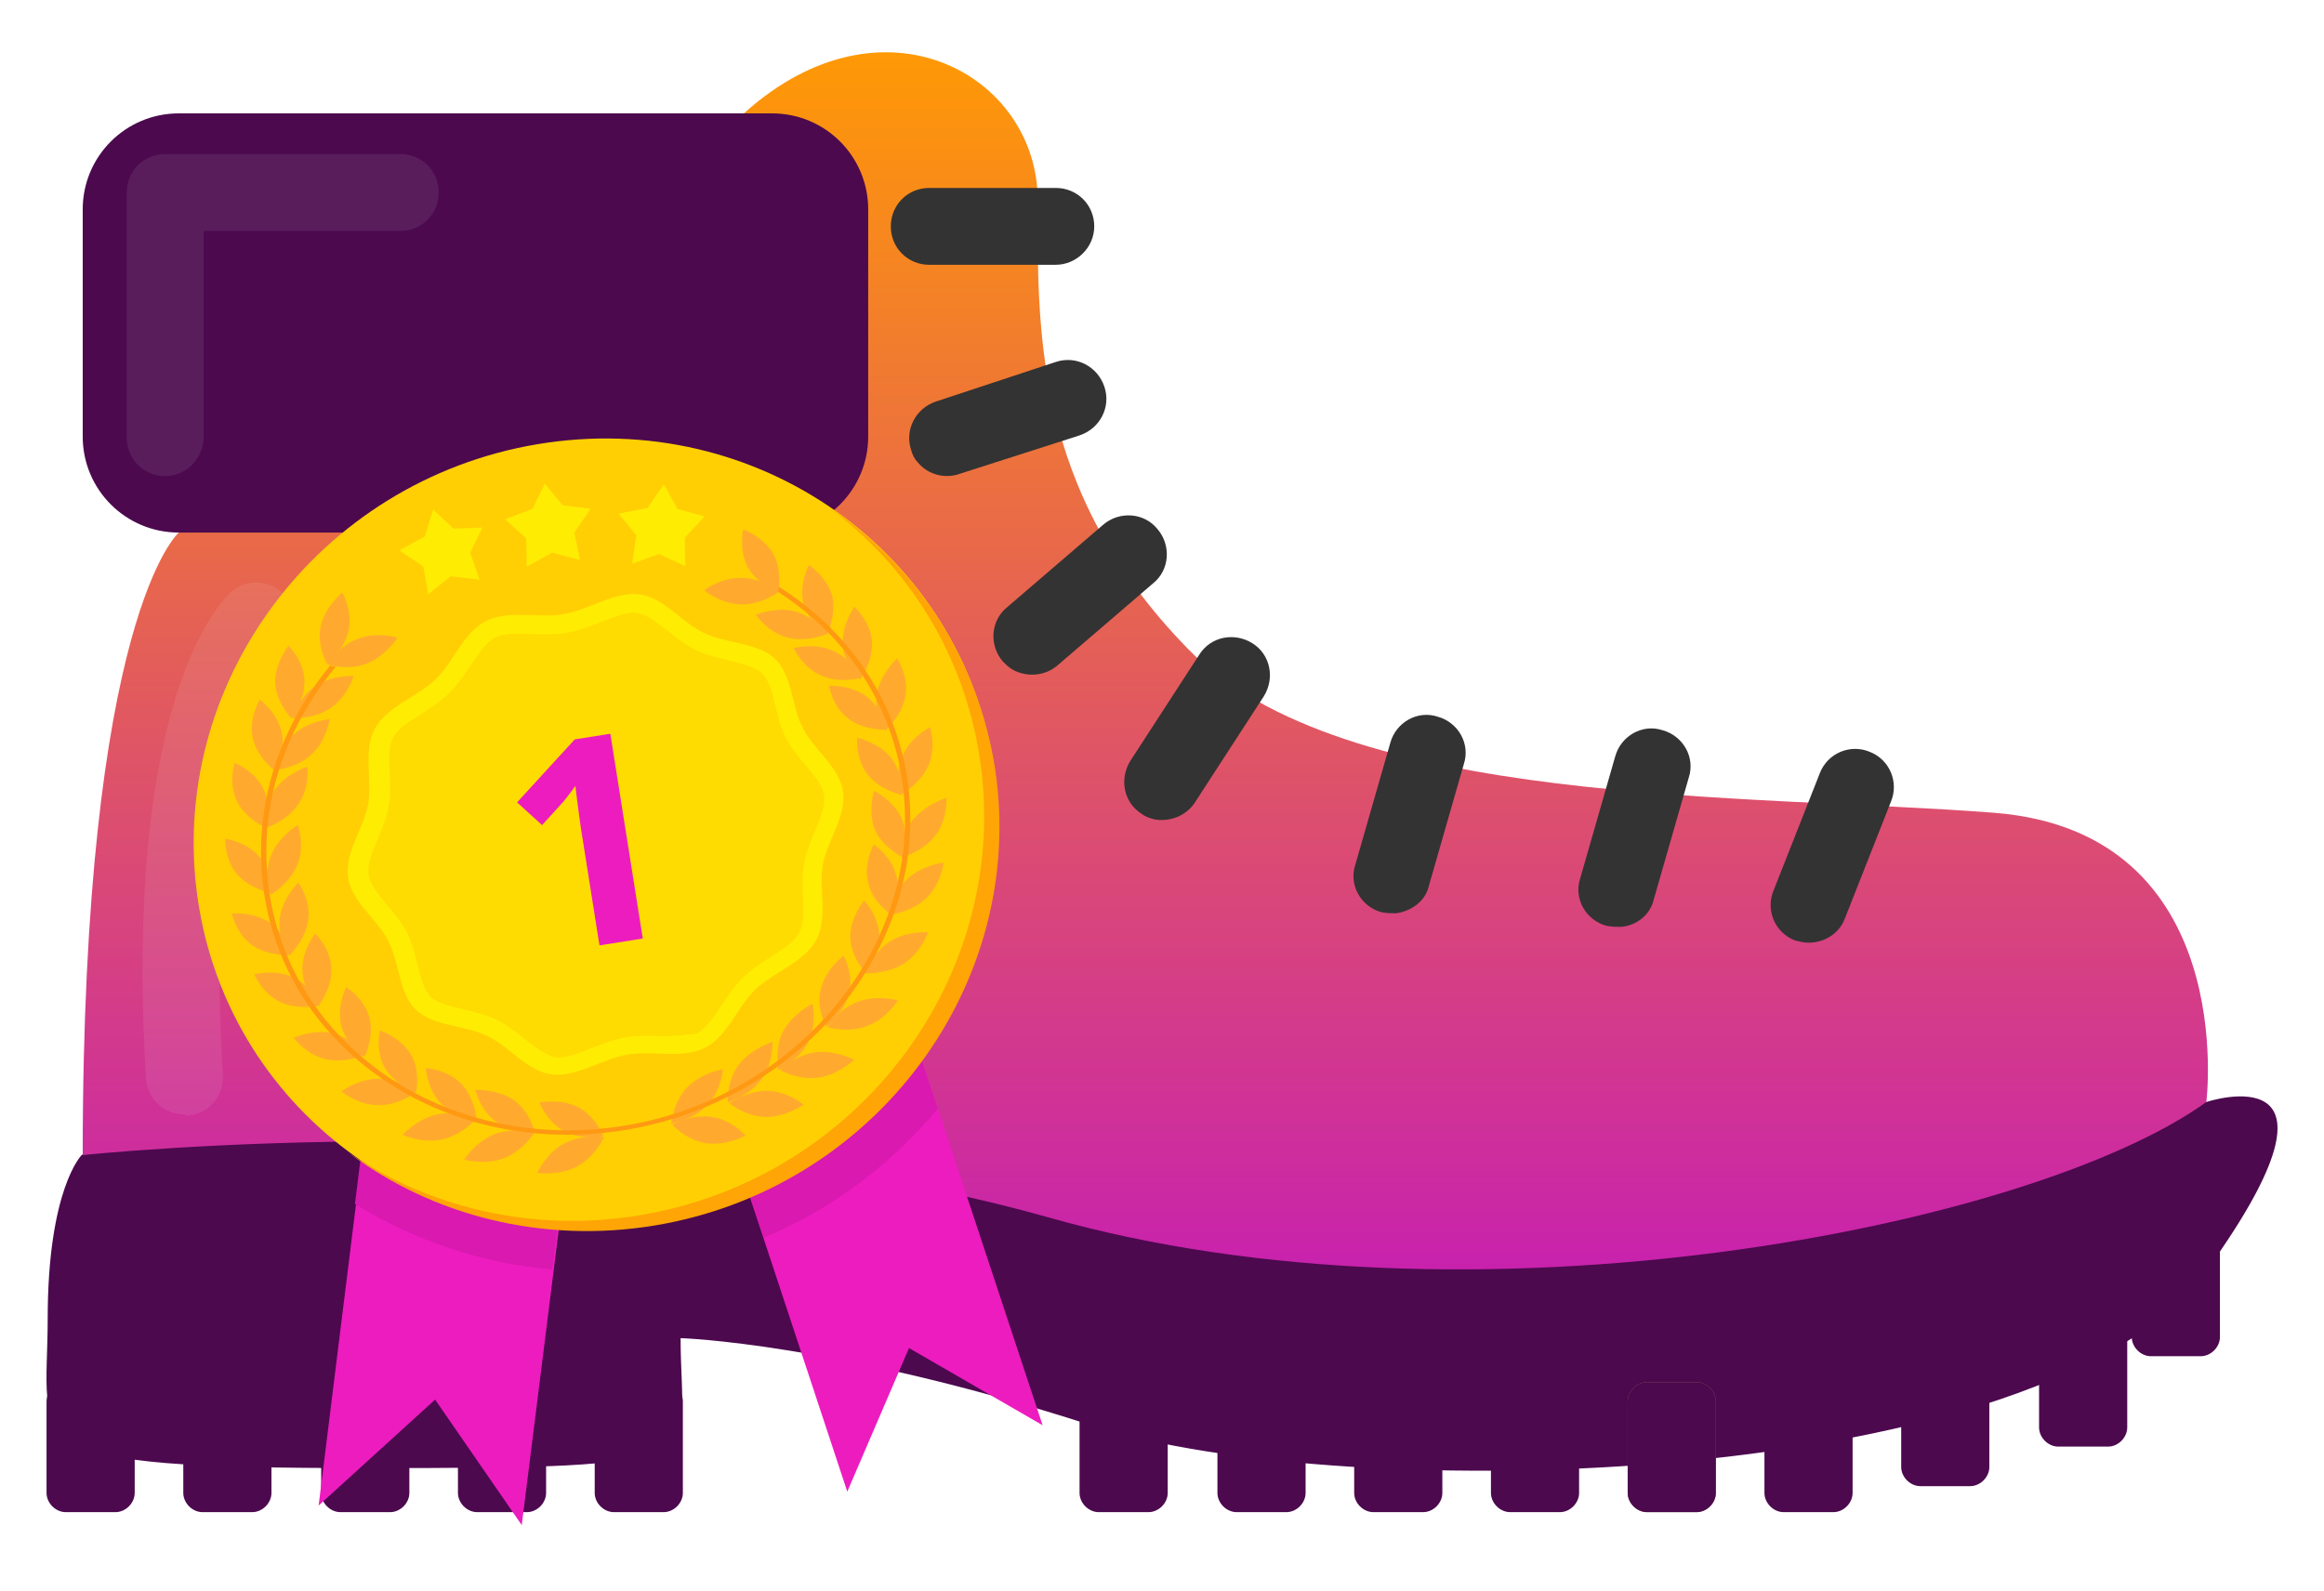 <svg width="200" height="137" viewBox="0 0 200 137" fill="none" xmlns="http://www.w3.org/2000/svg">
<g filter="url(#filter0_d)">
<path d="M7.022 95.437C7.022 95.437 4.104 98.355 4.104 109.54C4.104 120.725 0.797 122.379 31.532 122.379C62.267 122.379 58.571 121.99 58.571 111.193C58.571 111.193 71.896 111.582 93.877 118.683C115.859 125.783 176.356 124.324 189.973 105.26C203.59 86.294 189.876 90.865 189.876 90.865C189.876 90.865 29.878 80.069 7.022 95.437Z" fill="#4C094E"/>
<path d="M15.386 41.844C15.386 41.844 7.118 48.945 7.118 95.436C7.118 95.436 53.61 90.476 90.181 100.786C126.752 111.193 174.897 101.661 189.875 90.865C189.875 90.865 192.793 67.619 171.59 65.966C150.387 64.312 115.567 65.577 102.242 51.863C88.819 38.148 89.306 24.045 89.306 13.249C89.306 2.453 75.981 -5.036 64.017 5.76L15.386 41.844Z" fill="url(#paint0_linear)"/>
<path d="M74.716 33.578C74.716 38.149 71.02 41.845 66.449 41.845H15.386C10.814 41.845 7.118 38.149 7.118 33.578V14.028C7.118 9.456 10.814 5.76 15.386 5.76H66.449C71.02 5.76 74.716 9.456 74.716 14.028V33.578Z" fill="#4C094E"/>
<path d="M11.592 124.518C11.592 125.393 10.814 126.172 9.939 126.172H5.659C4.784 126.172 4.006 125.393 4.006 124.518V116.64C4.006 115.764 4.784 114.986 5.659 114.986H9.939C10.814 114.986 11.592 115.764 11.592 116.64V124.518Z" fill="#4C094E"/>
<path d="M23.361 124.518C23.361 125.393 22.583 126.172 21.707 126.172H17.428C16.552 126.172 15.774 125.393 15.774 124.518V116.64C15.774 115.764 16.552 114.986 17.428 114.986H21.707C22.583 114.986 23.361 115.764 23.361 116.64V124.518Z" fill="#4C094E"/>
<path d="M35.229 124.518C35.229 125.393 34.451 126.172 33.575 126.172H29.296C28.42 126.172 27.642 125.393 27.642 124.518V116.64C27.642 115.764 28.42 114.986 29.296 114.986H33.575C34.451 114.986 35.229 115.764 35.229 116.64V124.518Z" fill="#4C094E"/>
<path d="M46.997 124.518C46.997 125.393 46.219 126.172 45.344 126.172H41.064C40.189 126.172 39.411 125.393 39.411 124.518V116.64C39.411 115.764 40.189 114.986 41.064 114.986H45.344C46.219 114.986 46.997 115.764 46.997 116.64V124.518Z" fill="#4C094E"/>
<path d="M58.766 124.518C58.766 125.393 57.988 126.172 57.113 126.172H52.833C51.958 126.172 51.18 125.393 51.18 124.518V116.64C51.18 115.764 51.958 114.986 52.833 114.986H57.113C57.988 114.986 58.766 115.764 58.766 116.64V124.518Z" fill="#4C094E"/>
<path d="M147.664 124.518C147.664 125.393 146.886 126.172 146.01 126.172H141.731C140.855 126.172 140.077 125.393 140.077 124.518V116.64C140.077 115.764 140.855 114.986 141.731 114.986H146.01C146.886 114.986 147.664 115.764 147.664 116.64V124.518Z" fill="#A67C52"/>
<path d="M100.492 124.518C100.492 125.393 99.714 126.172 98.838 126.172H94.559C93.683 126.172 92.905 125.393 92.905 124.518V116.64C92.905 115.764 93.683 114.986 94.559 114.986H98.838C99.714 114.986 100.492 115.764 100.492 116.64V124.518Z" fill="#4C094E"/>
<path d="M112.358 124.518C112.358 125.393 111.58 126.172 110.705 126.172H106.425C105.55 126.172 104.771 125.393 104.771 124.518V116.64C104.771 115.764 105.55 114.986 106.425 114.986H110.705C111.58 114.986 112.358 115.764 112.358 116.64V124.518Z" fill="#4C094E"/>
<path d="M124.127 124.518C124.127 125.393 123.348 126.172 122.473 126.172H118.194C117.318 126.172 116.54 125.393 116.54 124.518V116.64C116.54 115.764 117.318 114.986 118.194 114.986H122.473C123.348 114.986 124.127 115.764 124.127 116.64V124.518Z" fill="#4C094E"/>
<path d="M135.895 124.518C135.895 125.393 135.117 126.172 134.242 126.172H129.962C129.087 126.172 128.309 125.393 128.309 124.518V116.64C128.309 115.764 129.087 114.986 129.962 114.986H134.242C135.117 114.986 135.895 115.764 135.895 116.64V124.518Z" fill="#4C094E"/>
<path d="M147.664 124.518C147.664 125.393 146.886 126.172 146.01 126.172H141.731C140.855 126.172 140.077 125.393 140.077 124.518V116.64C140.077 115.764 140.855 114.986 141.731 114.986H146.01C146.886 114.986 147.664 115.764 147.664 116.64V124.518Z" fill="#4C094E"/>
<path d="M159.432 124.518C159.432 125.393 158.654 126.172 157.779 126.172H153.499C152.624 126.172 151.846 125.393 151.846 124.518V116.64C151.846 115.764 152.624 114.986 153.499 114.986H157.779C158.654 114.986 159.432 115.764 159.432 116.64V124.518Z" fill="#4C094E"/>
<path d="M171.201 122.281C171.201 123.156 170.423 123.934 169.547 123.934H165.268C164.392 123.934 163.614 123.156 163.614 122.281V114.402C163.614 113.527 164.392 112.749 165.268 112.749H169.547C170.423 112.749 171.201 113.527 171.201 114.402V122.281Z" fill="#4C094E"/>
<path d="M183.067 118.876C183.067 119.752 182.289 120.53 181.414 120.53H177.134C176.259 120.53 175.48 119.752 175.48 118.876V110.998C175.48 110.123 176.259 109.345 177.134 109.345H181.414C182.289 109.345 183.067 110.123 183.067 110.998V118.876Z" fill="#4C094E"/>
<path d="M191.043 111.095C191.043 111.971 190.264 112.749 189.389 112.749H185.11C184.234 112.749 183.456 111.971 183.456 111.095V103.217C183.456 102.342 184.234 101.563 185.11 101.563H189.389C190.264 101.563 191.043 102.342 191.043 103.217V111.095Z" fill="#4C094E"/>
<path d="M90.862 18.793H79.969C78.121 18.793 76.662 17.334 76.662 15.486C76.662 13.638 78.121 12.179 79.969 12.179H90.862C92.71 12.179 94.169 13.638 94.169 15.486C94.169 17.334 92.613 18.793 90.862 18.793Z" fill="#333333"/>
<path d="M155.638 77.151C155.249 77.151 154.86 77.053 154.471 76.956C152.721 76.275 151.942 74.33 152.623 72.677L156.611 62.561C157.292 60.81 159.237 60.032 160.891 60.713C162.641 61.394 163.419 63.339 162.739 64.993L158.751 75.108C158.265 76.373 157 77.151 155.638 77.151Z" fill="#333333"/>
<path d="M99.421 66.549C99.031 66.452 98.642 66.355 98.253 66.063C96.697 65.091 96.308 63.048 97.281 61.492L103.214 52.349C104.186 50.793 106.229 50.404 107.785 51.377C109.341 52.349 109.73 54.392 108.758 55.948L102.825 65.091C102.047 66.258 100.685 66.744 99.421 66.549Z" fill="#333333"/>
<path d="M87.264 53.71C86.875 53.516 86.583 53.224 86.292 52.932C85.124 51.571 85.222 49.431 86.681 48.264L94.948 41.163C96.31 39.996 98.45 40.094 99.617 41.553C100.784 42.914 100.687 45.054 99.228 46.221L90.96 53.321C89.89 54.197 88.431 54.294 87.264 53.71Z" fill="#333333"/>
<path d="M78.997 35.814C78.705 35.523 78.511 35.133 78.413 34.745C77.83 32.994 78.802 31.146 80.553 30.562L90.863 27.158C92.614 26.574 94.462 27.547 95.045 29.298C95.629 31.049 94.656 32.897 92.906 33.48L82.596 36.787C81.234 37.273 79.775 36.787 78.997 35.814Z" fill="#333333"/>
<path d="M120.138 74.622C119.749 74.622 119.359 74.622 118.873 74.525C117.122 74.039 116.053 72.191 116.636 70.44L119.651 59.935C120.138 58.185 121.986 57.115 123.736 57.698C125.487 58.185 126.557 60.033 125.973 61.783L122.958 72.288C122.666 73.552 121.499 74.428 120.138 74.622Z" fill="#333333"/>
<path d="M139.494 75.789C139.104 75.789 138.715 75.789 138.229 75.692C136.478 75.206 135.408 73.358 135.992 71.607L139.007 61.102C139.494 59.352 141.342 58.282 143.092 58.865C144.843 59.352 145.913 61.2 145.329 62.95L142.314 73.455C142.022 74.719 140.855 75.692 139.494 75.789Z" fill="#333333"/>
<g opacity="0.3">
<path opacity="0.3" d="M14.218 36.982C12.37 36.982 10.911 35.523 10.911 33.675V12.569C10.911 10.721 12.37 9.262 14.218 9.262H34.449C36.297 9.262 37.756 10.721 37.756 12.569C37.756 14.417 36.297 15.876 34.449 15.876H17.525V33.578C17.525 35.425 16.066 36.982 14.218 36.982Z" fill="#F2F2F2"/>
</g>
<g opacity="0.3">
<path opacity="0.3" d="M15.873 91.935C14.123 91.935 12.664 90.573 12.566 88.823C10.621 56.337 18.889 47.875 19.861 47C21.223 45.735 23.363 45.93 24.53 47.291C25.697 48.653 25.6 50.696 24.335 51.96C24.044 52.252 17.43 59.838 19.18 88.531C19.278 90.379 17.916 91.935 16.068 92.032C15.971 91.935 15.873 91.935 15.873 91.935Z" fill="#F2F2F2"/>
</g>
</g>
<path d="M89.726 122.691L78.228 116.047L72.916 128.405L52.755 67.39L69.575 61.739L89.726 122.691Z" fill="#ED1CBF"/>
<path d="M27.421 129.601L37.445 120.483L44.901 131.286L52.936 67.127L35.382 65.39L27.421 129.601Z" fill="#ED1CBF"/>
<path d="M30.545 103.637C35.575 106.744 41.366 108.755 47.528 109.279L52.763 67.123L35.317 65.44L30.545 103.637Z" fill="#D919AF"/>
<path d="M69.52 61.685L52.753 67.33L65.739 106.54C71.658 104.064 76.767 100.168 80.691 95.435L69.52 61.685Z" fill="#D919AF"/>
<path d="M56.342 105.39C75.265 102.227 88.348 84.631 85.564 66.087C82.781 47.544 65.185 35.075 46.262 38.237C27.34 41.399 14.257 58.995 17.04 77.539C19.823 96.083 37.42 108.552 56.342 105.39Z" fill="#FFCF03"/>
<path d="M71.344 43.689C78.153 48.739 82.973 56.312 84.323 65.304C87.107 83.852 74.028 101.443 55.101 104.606C45.926 106.139 37.056 104.012 30.028 99.257C37.215 104.63 46.664 107.112 56.416 105.482C75.344 102.319 88.423 84.728 85.638 66.18C84.139 56.633 78.804 48.694 71.344 43.689Z" fill="#FFA506"/>
<path d="M72.545 68.136C72.852 70.256 71.177 72.4 70.812 74.445C70.455 76.552 71.277 79.031 70.23 80.938C69.183 82.846 66.591 83.679 65.02 85.166C63.449 86.653 62.63 89.224 60.655 90.206C58.745 91.176 56.185 90.405 53.991 90.786C51.797 91.166 49.581 92.765 47.49 92.488C45.334 92.223 43.83 90.055 41.916 89.172C39.993 88.227 37.302 88.374 35.768 86.914C34.298 85.443 34.38 82.808 33.382 80.936C32.457 79.114 30.259 77.642 29.952 75.522C29.646 73.401 31.32 71.257 31.686 69.212C32.042 67.105 31.221 64.626 32.268 62.719C33.315 60.811 35.907 59.978 37.478 58.491C39.049 57.004 39.868 54.433 41.843 53.452C43.753 52.481 46.312 53.252 48.506 52.871C50.701 52.491 52.917 50.892 55.008 51.169C57.163 51.434 58.667 53.602 60.581 54.485C62.504 55.43 65.195 55.283 66.73 56.743C68.199 58.214 68.117 60.849 69.116 62.721C70.041 64.543 72.239 66.015 72.545 68.136Z" fill="#FFEC03"/>
<path d="M56.935 89.192C54.208 89.089 53.434 89.224 50.869 90.244C49.992 90.587 48.747 91.123 47.871 91.019C46.315 90.778 44.773 88.808 42.777 87.811C40.78 86.815 38.136 86.826 37.06 85.798C35.986 84.77 36.012 82.208 34.995 80.211C34.537 79.332 33.904 78.61 33.344 77.94C31.352 75.601 31.279 75.102 32.514 72.203C32.913 71.303 33.247 70.414 33.444 69.485C33.847 67.242 33.099 64.814 33.831 63.473C34.563 62.131 37.081 61.247 38.699 59.624C40.316 58.001 41.227 55.606 42.639 54.849C43.442 54.455 44.778 54.542 45.709 54.573C48.436 54.675 49.21 54.541 51.775 53.521C52.716 53.166 53.897 52.642 54.772 52.745C56.329 52.987 57.87 54.957 59.867 55.953C61.928 56.938 64.508 56.938 65.583 57.967C66.658 58.995 66.632 61.556 67.648 63.554C68.106 64.433 68.74 65.154 69.3 65.824C71.292 68.164 71.364 68.662 70.13 71.561C69.146 73.906 68.987 74.636 69.099 77.238C69.209 80.287 69.06 80.632 66.337 82.383C65.487 82.914 64.638 83.445 63.889 84.214C62.272 85.837 61.361 88.232 59.949 88.989C59.82 89.011 57.93 89.211 56.935 89.192Z" fill="#FFDC01"/>
<path d="M49.79 95.326C51.295 96.135 51.926 97.795 51.926 97.795C51.926 97.795 50.062 98.19 48.557 97.381C47.052 96.572 46.42 94.912 46.42 94.912C46.42 94.912 48.22 94.529 49.79 95.326Z" fill="#FFAA2E"/>
<path d="M48.57 98.429C50.16 97.588 51.98 97.891 51.98 97.891C51.98 97.891 51.233 99.581 49.643 100.421C48.053 101.262 46.233 100.96 46.233 100.96C46.233 100.96 46.979 99.27 48.57 98.429Z" fill="#FFAA2E"/>
<path d="M44.224 94.698C45.632 95.721 46.007 97.437 46.007 97.437C46.007 97.437 44.099 97.585 42.691 96.562C41.283 95.54 40.908 93.824 40.908 93.824C40.908 93.824 42.825 93.737 44.224 94.698Z" fill="#FFAA2E"/>
<path d="M42.582 97.622C44.269 97.015 45.984 97.521 45.984 97.521C45.984 97.521 45.021 99.055 43.342 99.722C41.655 100.329 39.94 99.823 39.94 99.823C39.94 99.823 40.904 98.289 42.582 97.622Z" fill="#FFAA2E"/>
<path d="M39.713 93.319C40.887 94.519 41.013 96.354 41.013 96.354C41.013 96.354 39.113 96.179 37.939 94.979C36.765 93.779 36.64 91.944 36.64 91.944C36.64 91.944 38.531 92.057 39.713 93.319Z" fill="#FFAA2E"/>
<path d="M37.627 95.931C39.347 95.568 40.968 96.337 40.968 96.337C40.968 96.337 39.787 97.719 38.002 98.094C36.281 98.457 34.661 97.689 34.661 97.689C34.661 97.689 35.906 96.295 37.627 95.931Z" fill="#FFAA2E"/>
<path d="M35.344 90.745C36.226 92.198 35.807 94.009 35.807 94.009C35.807 94.009 34.034 93.422 33.152 91.969C32.27 90.517 32.689 88.706 32.689 88.706C32.689 88.706 34.462 89.293 35.344 90.745Z" fill="#FFAA2E"/>
<path d="M32.651 92.869C34.425 92.868 35.778 94.059 35.778 94.059C35.778 94.059 34.233 95.199 32.514 95.129C30.74 95.129 29.387 93.939 29.387 93.939C29.387 93.939 30.933 92.798 32.651 92.869Z" fill="#FFAA2E"/>
<path d="M31.79 87.591C32.231 89.254 31.384 90.951 31.384 90.951C31.384 90.951 29.811 89.939 29.379 88.338C28.938 86.675 29.785 84.978 29.785 84.978C29.785 84.978 31.349 85.928 31.79 87.591Z" fill="#FFAA2E"/>
<path d="M28.717 88.979C30.428 89.428 31.415 90.818 31.415 90.818C31.415 90.818 29.677 91.563 27.976 91.175C26.266 90.726 25.278 89.336 25.278 89.336C25.278 89.336 27.072 88.519 28.717 88.979Z" fill="#FFAA2E"/>
<path d="M28.508 83.355C28.618 85.077 27.408 86.58 27.408 86.58C27.408 86.58 26.074 85.329 26.03 83.595C25.919 81.873 27.13 80.37 27.13 80.37C27.13 80.37 28.463 81.62 28.508 83.355Z" fill="#FFAA2E"/>
<path d="M25.289 84.164C26.848 84.901 27.545 86.55 27.545 86.55C27.545 86.55 25.692 87.003 24.134 86.266C22.575 85.528 21.878 83.88 21.878 83.88C21.878 83.88 23.721 83.365 25.289 84.164Z" fill="#FFAA2E"/>
<path d="M26.535 79.171C26.306 80.887 24.939 82.223 24.939 82.223C24.939 82.223 23.847 80.738 24.075 79.022C24.304 77.306 25.671 75.97 25.671 75.97C25.671 75.97 26.764 77.454 26.535 79.171Z" fill="#FFAA2E"/>
<path d="M23.247 79.459C24.646 80.422 25.031 82.202 25.031 82.202C25.031 82.202 23.125 82.348 21.726 81.385C20.328 80.421 19.942 78.642 19.942 78.642C19.942 78.642 21.839 78.434 23.247 79.459Z" fill="#FFAA2E"/>
<path d="M25.626 74.36C24.988 76.015 23.316 77.016 23.316 77.016C23.316 77.016 22.673 75.331 23.311 73.676C23.949 72.022 25.621 71.02 25.621 71.02C25.621 71.02 26.264 72.706 25.626 74.36Z" fill="#FFAA2E"/>
<path d="M22.359 73.79C23.479 75.069 23.401 76.88 23.401 76.88C23.401 76.88 21.546 76.565 20.425 75.287C19.305 74.008 19.383 72.197 19.383 72.197C19.383 72.197 21.229 72.448 22.359 73.79Z" fill="#FFAA2E"/>
<path d="M25.647 69.27C24.655 70.722 22.808 71.304 22.808 71.304C22.808 71.304 22.617 69.487 23.609 68.035C24.601 66.583 26.447 66.001 26.447 66.001C26.447 66.001 26.703 67.807 25.647 69.27Z" fill="#FFAA2E"/>
<path d="M22.679 67.935C23.441 69.477 22.882 71.251 22.882 71.251C22.882 71.251 21.155 70.523 20.393 68.981C19.632 67.439 20.19 65.666 20.19 65.666C20.19 65.666 21.984 66.382 22.679 67.935Z" fill="#FFAA2E"/>
<path d="M26.834 64.914C25.563 66.151 23.672 66.287 23.672 66.287C23.672 66.287 23.87 64.473 25.214 63.287C26.485 62.05 28.376 61.913 28.376 61.913C28.376 61.913 28.113 63.739 26.834 64.914Z" fill="#FFAA2E"/>
<path d="M24.236 62.999C24.615 64.679 23.643 66.333 23.643 66.333C23.643 66.333 22.135 65.235 21.755 63.556C21.375 61.876 22.348 60.222 22.348 60.222C22.348 60.222 23.856 61.32 24.236 62.999Z" fill="#FFAA2E"/>
<path d="M28.479 60.934C26.983 61.951 25.125 61.829 25.125 61.829C25.125 61.829 25.662 60.093 27.093 59.088C28.588 58.072 30.446 58.193 30.446 58.193C30.446 58.193 29.91 59.929 28.479 60.934Z" fill="#FFAA2E"/>
<path d="M26.204 58.583C26.255 60.319 25.058 61.817 25.058 61.817C25.058 61.817 23.786 60.485 23.679 58.823C23.628 57.087 24.824 55.589 24.824 55.589C24.824 55.589 26.153 56.847 26.204 58.583Z" fill="#FFAA2E"/>
<path d="M59.128 93.615C57.92 94.906 57.776 96.704 57.776 96.704C57.776 96.704 59.658 96.432 60.867 95.142C62.075 93.851 62.219 92.053 62.219 92.053C62.219 92.053 60.401 92.313 59.128 93.615Z" fill="#FFAA2E"/>
<path d="M61.243 96.147C59.497 95.894 57.851 96.807 57.851 96.807C57.851 96.807 59.03 98.157 60.776 98.411C62.523 98.664 64.169 97.751 64.169 97.751C64.169 97.751 62.99 96.4 61.243 96.147Z" fill="#FFAA2E"/>
<path d="M63.566 91.669C62.508 93.13 62.624 94.892 62.624 94.892C62.624 94.892 64.479 94.371 65.537 92.91C66.594 91.449 66.479 89.687 66.479 89.687C66.479 89.687 64.632 90.27 63.566 91.669Z" fill="#FFAA2E"/>
<path d="M66.031 93.9C64.257 93.901 62.767 94.97 62.767 94.97C62.767 94.97 64.111 96.099 65.894 96.158C67.667 96.157 69.157 95.089 69.157 95.089C69.157 95.089 67.813 93.96 66.031 93.9Z" fill="#FFAA2E"/>
<path d="M67.395 88.778C66.609 90.326 66.996 92.114 66.996 92.114C66.996 92.114 68.754 91.29 69.54 89.741C70.326 88.193 69.94 86.405 69.94 86.405C69.94 86.405 68.246 87.218 67.395 88.778Z" fill="#FFAA2E"/>
<path d="M70.191 90.577C68.453 90.82 67.127 92.104 67.127 92.104C67.127 92.104 68.636 93.016 70.439 92.762C72.177 92.519 73.503 91.235 73.503 91.235C73.503 91.235 71.938 90.395 70.191 90.577Z" fill="#FFAA2E"/>
<path d="M70.64 85.133C70.203 86.819 71.103 88.397 71.103 88.397C71.103 88.397 72.627 87.226 73.064 85.541C73.5 83.855 72.601 82.277 72.601 82.277C72.601 82.277 71.068 83.384 70.64 85.133Z" fill="#FFAA2E"/>
<path d="M73.863 86.22C72.175 86.826 71.221 88.422 71.221 88.422C71.221 88.422 73.008 88.977 74.623 88.321C76.311 87.714 77.265 86.119 77.265 86.119C77.265 86.119 75.55 85.613 73.863 86.22Z" fill="#FFAA2E"/>
<path d="M73.178 80.689C73.221 82.422 74.498 83.745 74.498 83.745C74.498 83.745 75.713 82.241 75.679 80.571C75.636 78.837 74.359 77.514 74.359 77.514C74.359 77.514 73.144 79.018 73.178 80.689Z" fill="#FFAA2E"/>
<path d="M76.499 81.105C74.997 82.121 74.443 83.783 74.443 83.783C74.443 83.783 76.302 83.892 77.813 82.938C79.315 81.922 79.869 80.26 79.869 80.26C79.869 80.26 78.001 80.089 76.499 81.105Z" fill="#FFAA2E"/>
<path d="M74.716 76.012C75.092 77.689 76.663 78.704 76.663 78.704C76.663 78.704 77.582 77.059 77.14 75.394C76.764 73.718 75.193 72.703 75.193 72.703C75.193 72.703 74.274 74.348 74.716 76.012Z" fill="#FFAA2E"/>
<path d="M78.047 75.704C76.769 76.942 76.563 78.75 76.563 78.75C76.563 78.75 78.45 78.543 79.728 77.305C81.007 76.067 81.212 74.259 81.212 74.259C81.212 74.259 79.325 74.466 78.047 75.704Z" fill="#FFAA2E"/>
<path d="M75.292 71.424C75.988 72.978 77.662 73.781 77.662 73.781C77.662 73.781 78.287 71.995 77.591 70.441C76.894 68.887 75.221 68.084 75.221 68.084C75.221 68.084 74.662 69.859 75.292 71.424Z" fill="#FFAA2E"/>
<path d="M78.533 70.605C77.469 72.004 77.596 73.83 77.596 73.83C77.596 73.83 79.448 73.311 80.512 71.912C81.576 70.513 81.45 68.688 81.45 68.688C81.45 68.688 79.662 69.195 78.533 70.605Z" fill="#FFAA2E"/>
<path d="M74.684 66.695C75.75 68.049 77.618 68.426 77.618 68.426C77.618 68.426 77.761 66.602 76.695 65.248C75.629 63.894 73.761 63.516 73.761 63.516C73.761 63.516 73.618 65.341 74.684 66.695Z" fill="#FFAA2E"/>
<path d="M77.649 65.136C76.938 66.738 77.514 68.434 77.514 68.434C77.514 68.434 79.191 67.496 79.903 65.894C80.614 64.292 80.038 62.596 80.038 62.596C80.038 62.596 78.286 63.483 77.649 65.136Z" fill="#FFAA2E"/>
<path d="M73.018 61.867C74.362 62.905 76.28 62.821 76.28 62.821C76.28 62.821 75.959 61.027 74.614 59.989C73.269 58.95 71.352 59.034 71.352 59.034C71.352 59.034 71.608 60.84 73.018 61.867Z" fill="#FFAA2E"/>
<path d="M75.464 59.682C75.169 61.409 76.194 62.904 76.194 62.904C76.194 62.904 77.635 61.62 77.929 59.893C78.224 58.166 77.198 56.67 77.198 56.67C77.198 56.67 75.767 58.017 75.464 59.682Z" fill="#FFAA2E"/>
<path d="M70.615 58.129C72.173 58.877 74.011 58.368 74.011 58.368C74.011 58.368 73.309 56.71 71.695 56.035C70.137 55.288 68.3 55.797 68.3 55.797C68.3 55.797 69.066 57.444 70.615 58.129Z" fill="#FFAA2E"/>
<path d="M72.523 55.516C72.64 57.241 74.035 58.487 74.035 58.487C74.035 58.487 75.157 56.937 75.041 55.212C74.924 53.487 73.529 52.241 73.529 52.241C73.529 52.241 72.407 53.791 72.523 55.516Z" fill="#FFAA2E"/>
<path d="M67.692 54.869C69.402 55.333 71.135 54.591 71.135 54.591C71.135 54.591 70.132 53.121 68.486 52.647C66.775 52.184 65.043 52.925 65.043 52.925C65.043 52.925 66.045 54.395 67.692 54.869Z" fill="#FFAA2E"/>
<path d="M69.156 51.944C69.601 53.613 71.165 54.636 71.165 54.636C71.165 54.636 71.996 52.942 71.626 51.325C71.18 49.657 69.616 48.634 69.616 48.634C69.616 48.634 68.719 50.339 69.156 51.944Z" fill="#FFAA2E"/>
<path d="M66.243 50.039C66.188 50.113 66.132 50.186 66.013 50.27L65.957 50.344C72.154 53.925 76.586 59.916 77.649 67.256C79.63 80.94 69.014 94.257 54.007 96.857C39 99.458 25.151 90.444 23.161 76.697C22.143 69.668 24.39 62.839 28.885 57.405C28.747 57.365 28.545 57.337 28.407 57.297C23.921 62.793 21.683 69.684 22.71 76.775C24.727 90.709 38.796 99.876 54.061 97.231C69.325 94.586 80.117 81.111 78.1 67.177C77.028 59.775 72.513 53.671 66.243 50.039Z" fill="#FF9912"/>
<path d="M31.583 57.115C29.909 57.779 28.184 57.197 28.184 57.197C28.184 57.197 29.13 55.591 30.813 54.988C32.487 54.324 34.212 54.906 34.212 54.906C34.212 54.906 33.193 56.462 31.583 57.115Z" fill="#FFAA2E"/>
<path d="M30.003 54.266C29.643 55.942 28.143 57.169 28.143 57.169C28.143 57.169 27.241 55.582 27.601 53.906C27.962 52.23 29.462 51.003 29.462 51.003C29.462 51.003 30.364 52.59 30.003 54.266Z" fill="#FFAA2E"/>
<path d="M63.729 52.03C65.51 52.1 66.985 50.968 66.985 50.968C66.985 50.968 65.627 49.758 63.855 49.748C62.074 49.678 60.599 50.809 60.599 50.809C60.599 50.809 61.948 51.959 63.729 52.03Z" fill="#FFAA2E"/>
<path d="M64.371 48.855C65.19 50.327 66.964 50.989 66.964 50.989C66.964 50.989 67.372 49.176 66.554 47.704C65.735 46.231 63.96 45.569 63.96 45.569C63.96 45.569 63.553 47.382 64.371 48.855Z" fill="#FFAA2E"/>
<path d="M41.269 49.902L38.791 49.607L36.853 51.155L36.431 48.777L34.379 47.379L36.566 46.176L37.272 43.867L39.031 45.506L41.516 45.413L40.461 47.587L41.269 49.902Z" fill="#FFEC03"/>
<path d="M56.714 47.691L58.975 48.732L58.937 46.288L60.636 44.457L58.303 43.816L57.129 41.691L55.724 43.731L53.231 44.212L54.762 46.084L54.405 48.528L56.714 47.691Z" fill="#FFEC03"/>
<path d="M49.912 48.206L47.516 47.576L45.33 48.779L45.292 46.337L43.469 44.708L45.831 43.798L46.886 41.624L48.416 43.495L50.829 43.801L49.425 45.839L49.912 48.206Z" fill="#FFEC03"/>
<path d="M55.316 80.791L51.59 81.382L49.975 71.181L49.745 69.5L49.516 67.658C48.995 68.375 48.629 68.849 48.418 69.08L46.651 71.028L44.499 69.07L49.462 63.65L52.524 63.164L55.316 80.791Z" fill="#ED1CBF"/>
<defs>
<filter id="filter0_d" x="0" y="0.5" width="200" height="133.672" filterUnits="userSpaceOnUse" color-interpolation-filters="sRGB">
<feFlood flood-opacity="0" result="BackgroundImageFix"/>
<feColorMatrix in="SourceAlpha" type="matrix" values="0 0 0 0 0 0 0 0 0 0 0 0 0 0 0 0 0 0 127 0"/>
<feOffset dy="4"/>
<feGaussianBlur stdDeviation="2"/>
<feColorMatrix type="matrix" values="0 0 0 0 0 0 0 0 0 0 0 0 0 0 0 0 0 0 0.25 0"/>
<feBlend mode="normal" in2="BackgroundImageFix" result="effect1_dropShadow"/>
<feBlend mode="normal" in="SourceGraphic" in2="effect1_dropShadow" result="shape"/>
</filter>
<linearGradient id="paint0_linear" x1="98.565" y1="0.5" x2="98.565" y2="105.274" gradientUnits="userSpaceOnUse">
<stop stop-color="#FF9905"/>
<stop offset="1" stop-color="#C822AD"/>
</linearGradient>
</defs>
</svg>
